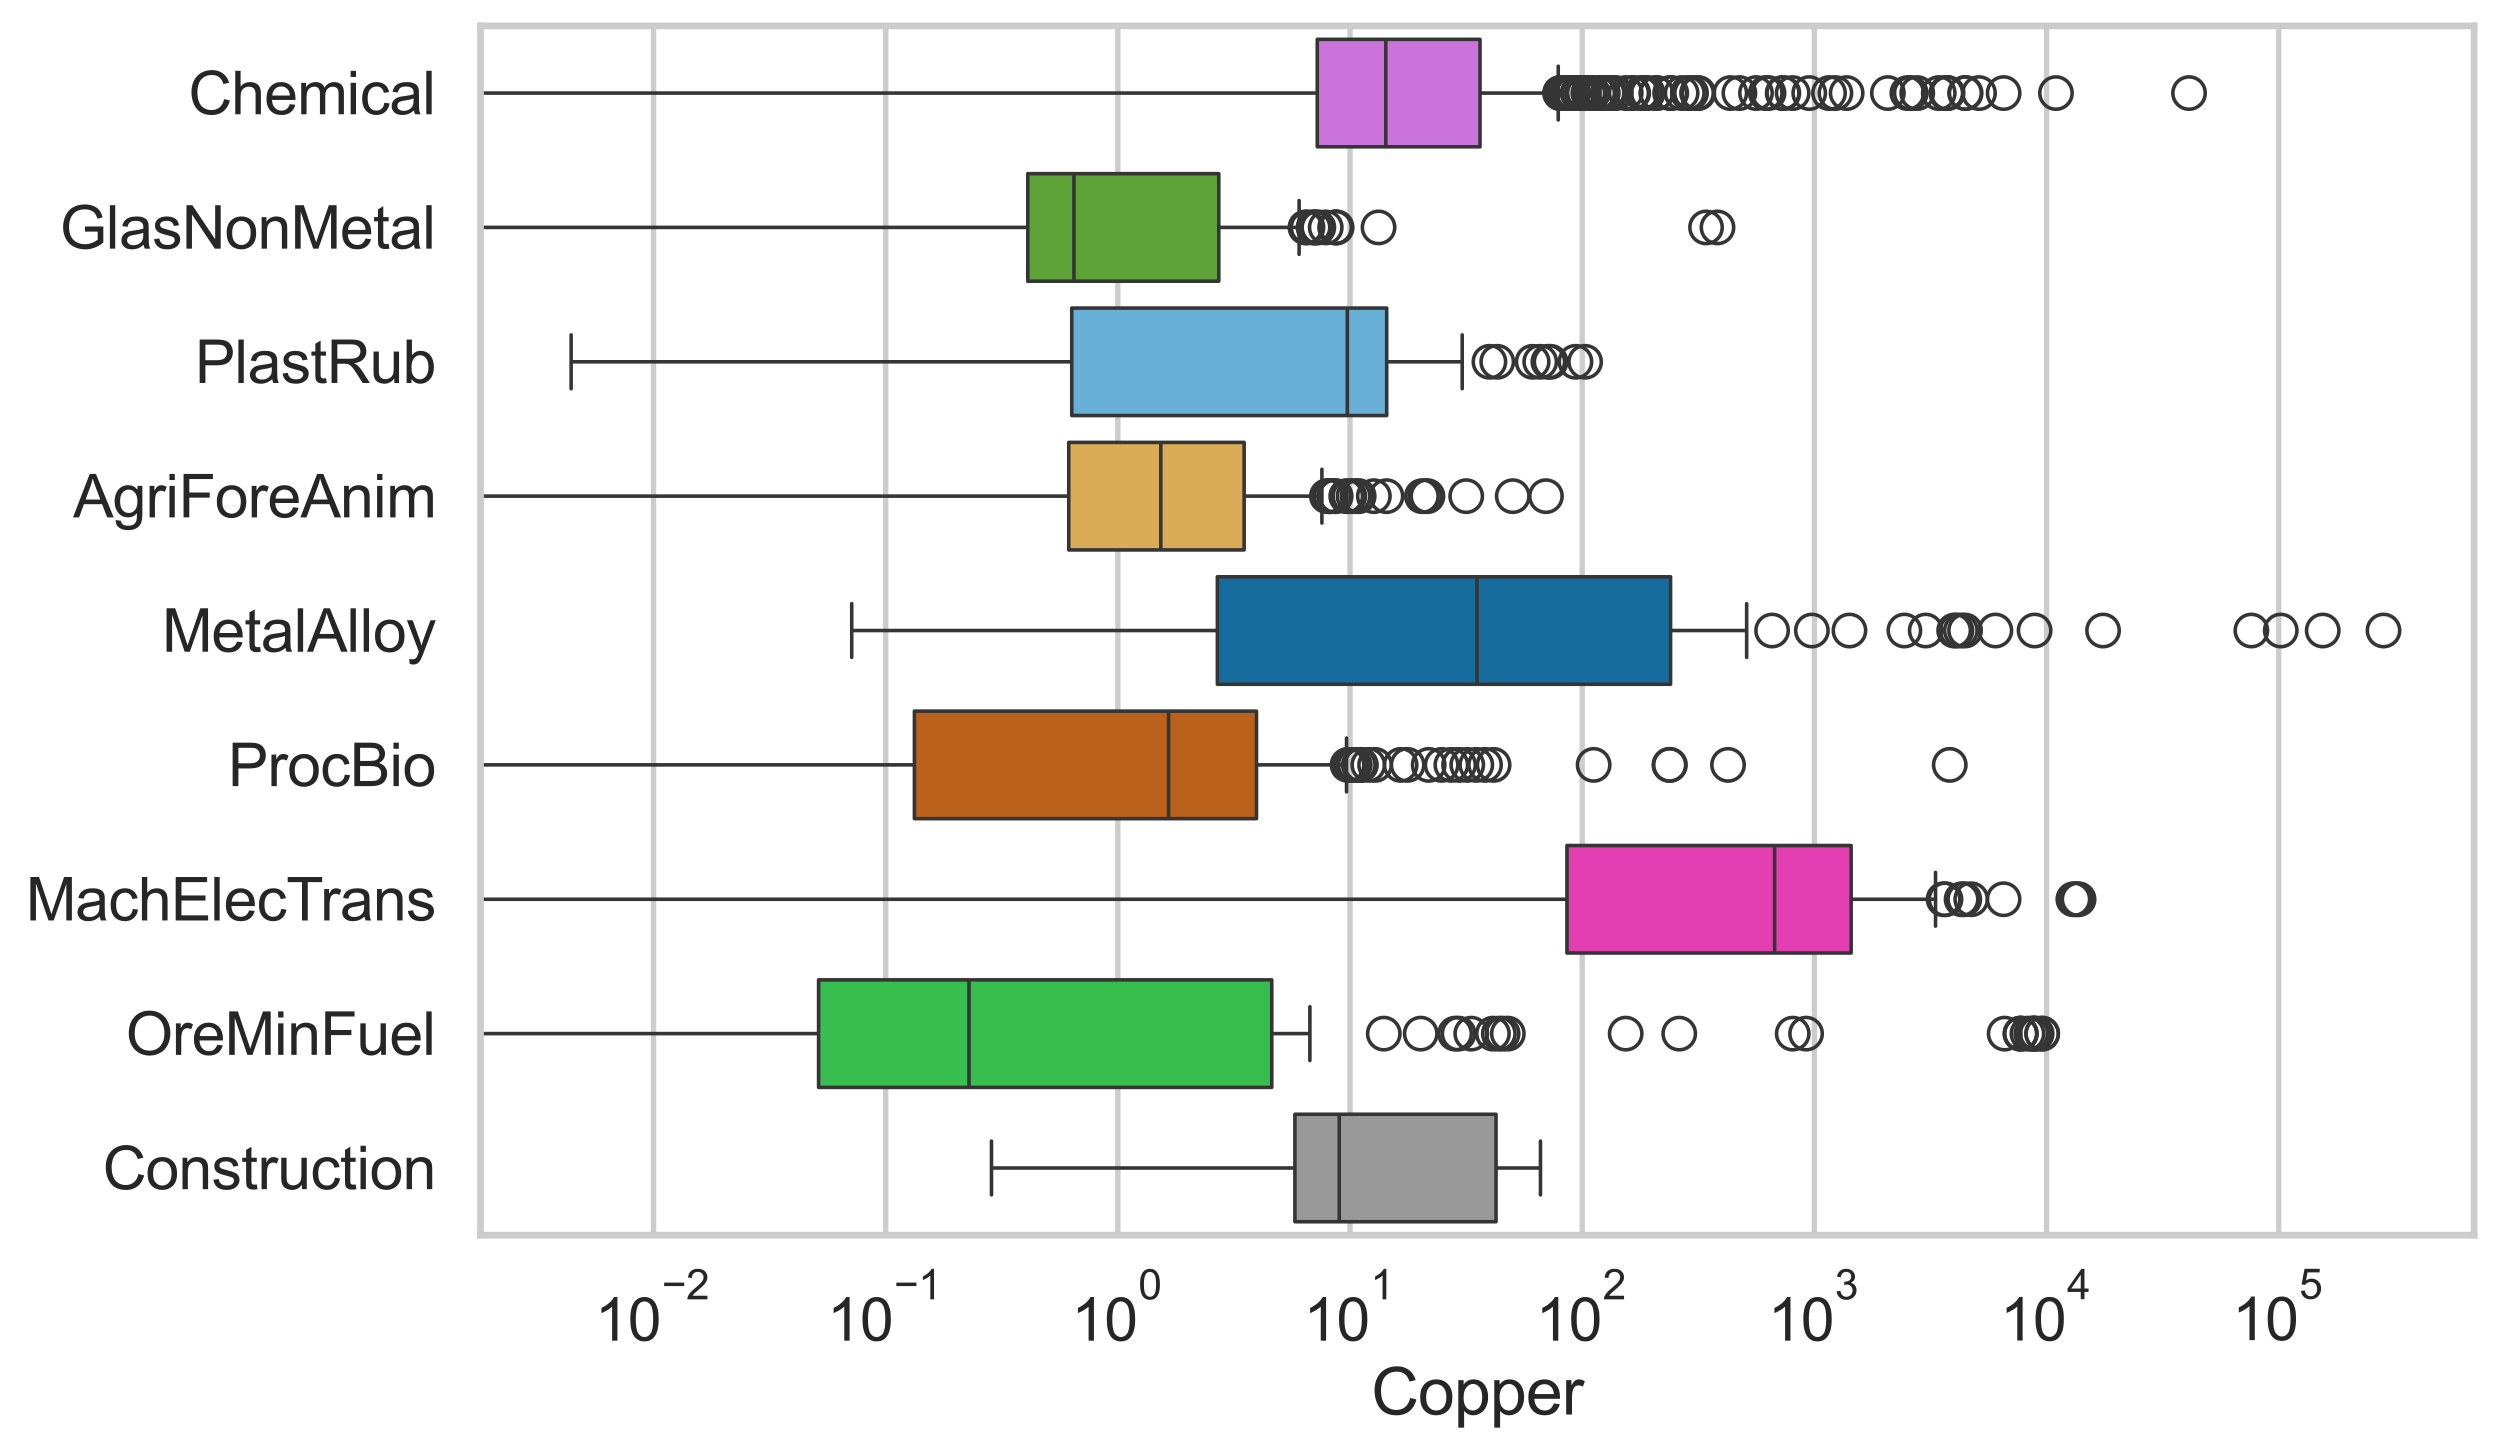 <?xml version="1.0" encoding="utf-8" standalone="no"?>
<!DOCTYPE svg PUBLIC "-//W3C//DTD SVG 1.1//EN"
  "http://www.w3.org/Graphics/SVG/1.1/DTD/svg11.dtd">
<svg xmlns:xlink="http://www.w3.org/1999/xlink" width="695.577pt" height="404.34pt" viewBox="0 0 695.577 404.34" xmlns="http://www.w3.org/2000/svg" version="1.1">
 <defs>
  <style type="text/css">*{stroke-linejoin: round; stroke-linecap: butt}</style>
 </defs>
 <g id="figure_1">
  <g id="patch_1">
   <path d="M 0 404.34 
L 695.577 404.34 
L 695.577 0 
L 0 0 
z
" style="fill: #ffffff"/>
  </g>
  <g id="axes_1">
   <g id="patch_2">
    <path d="M 133.697 343.665 
L 688.377 343.665 
L 688.377 7.2 
L 133.697 7.2 
z
" style="fill: #ffffff"/>
   </g>
   <g id="matplotlib.axis_1">
    <g id="xtick_1">
     <g id="line2d_1">
      <path d="M 181.827 343.665 
L 181.827 7.2 
" clip-path="url(#pe135f7abcd)" style="fill: none; stroke: #cccccc; stroke-width: 1.5; stroke-linecap: round"/>
     </g>
     <g id="text_1">
      <!-- $\mathdefault{10^{-2}}$ -->
      <g style="fill: #262626" transform="translate(165.492 373.18) scale(0.165 -0.165)">
       <defs>
        <path id="ArialMT-31" d="M 2384 0 
L 1822 0 
L 1822 3584 
Q 1619 3391 1289 3197 
Q 959 3003 697 2906 
L 697 3450 
Q 1169 3672 1522 3987 
Q 1875 4303 2022 4600 
L 2384 4600 
L 2384 0 
z
" transform="scale(0.016)"/>
        <path id="ArialMT-30" d="M 266 2259 
Q 266 3072 433 3567 
Q 600 4063 929 4331 
Q 1259 4600 1759 4600 
Q 2128 4600 2406 4451 
Q 2684 4303 2865 4023 
Q 3047 3744 3150 3342 
Q 3253 2941 3253 2259 
Q 3253 1453 3087 958 
Q 2922 463 2592 192 
Q 2263 -78 1759 -78 
Q 1097 -78 719 397 
Q 266 969 266 2259 
z
M 844 2259 
Q 844 1131 1108 757 
Q 1372 384 1759 384 
Q 2147 384 2411 759 
Q 2675 1134 2675 2259 
Q 2675 3391 2411 3762 
Q 2147 4134 1753 4134 
Q 1366 4134 1134 3806 
Q 844 3388 844 2259 
z
" transform="scale(0.016)"/>
        <path id="ArialMT-2212" d="M 3381 1997 
L 356 1997 
L 356 2522 
L 3381 2522 
L 3381 1997 
z
" transform="scale(0.016)"/>
        <path id="ArialMT-32" d="M 3222 541 
L 3222 0 
L 194 0 
Q 188 203 259 391 
Q 375 700 629 1000 
Q 884 1300 1366 1694 
Q 2113 2306 2375 2664 
Q 2638 3022 2638 3341 
Q 2638 3675 2398 3904 
Q 2159 4134 1775 4134 
Q 1369 4134 1125 3890 
Q 881 3647 878 3216 
L 300 3275 
Q 359 3922 746 4261 
Q 1134 4600 1788 4600 
Q 2447 4600 2831 4234 
Q 3216 3869 3216 3328 
Q 3216 3053 3103 2787 
Q 2991 2522 2730 2228 
Q 2469 1934 1863 1422 
Q 1356 997 1212 845 
Q 1069 694 975 541 
L 3222 541 
z
" transform="scale(0.016)"/>
       </defs>
       <use xlink:href="#ArialMT-31" transform="translate(0 0.994)"/>
       <use xlink:href="#ArialMT-30" transform="translate(55.615 0.994)"/>
       <use xlink:href="#ArialMT-2212" transform="translate(112.973 70.688) scale(0.7)"/>
       <use xlink:href="#ArialMT-32" transform="translate(153.852 70.688) scale(0.7)"/>
      </g>
     </g>
    </g>
    <g id="xtick_2">
     <g id="line2d_2">
      <path d="M 246.425 343.665 
L 246.425 7.2 
" clip-path="url(#pe135f7abcd)" style="fill: none; stroke: #cccccc; stroke-width: 1.5; stroke-linecap: round"/>
     </g>
     <g id="text_2">
      <!-- $\mathdefault{10^{-1}}$ -->
      <g style="fill: #262626" transform="translate(230.09 373.18) scale(0.165 -0.165)">
       <use xlink:href="#ArialMT-31" transform="translate(0 0.994)"/>
       <use xlink:href="#ArialMT-30" transform="translate(55.615 0.994)"/>
       <use xlink:href="#ArialMT-2212" transform="translate(112.973 70.688) scale(0.7)"/>
       <use xlink:href="#ArialMT-31" transform="translate(153.852 70.688) scale(0.7)"/>
      </g>
     </g>
    </g>
    <g id="xtick_3">
     <g id="line2d_3">
      <path d="M 311.023 343.665 
L 311.023 7.2 
" clip-path="url(#pe135f7abcd)" style="fill: none; stroke: #cccccc; stroke-width: 1.5; stroke-linecap: round"/>
     </g>
     <g id="text_3">
      <!-- $\mathdefault{10^{0}}$ -->
      <g style="fill: #262626" transform="translate(298.071 373.18) scale(0.165 -0.165)">
       <use xlink:href="#ArialMT-31" transform="translate(0 0.994)"/>
       <use xlink:href="#ArialMT-30" transform="translate(55.615 0.994)"/>
       <use xlink:href="#ArialMT-30" transform="translate(112.973 70.688) scale(0.7)"/>
      </g>
     </g>
    </g>
    <g id="xtick_4">
     <g id="line2d_4">
      <path d="M 375.621 343.665 
L 375.621 7.2 
" clip-path="url(#pe135f7abcd)" style="fill: none; stroke: #cccccc; stroke-width: 1.5; stroke-linecap: round"/>
     </g>
     <g id="text_4">
      <!-- $\mathdefault{10^{1}}$ -->
      <g style="fill: #262626" transform="translate(362.668 373.18) scale(0.165 -0.165)">
       <use xlink:href="#ArialMT-31" transform="translate(0 0.994)"/>
       <use xlink:href="#ArialMT-30" transform="translate(55.615 0.994)"/>
       <use xlink:href="#ArialMT-31" transform="translate(112.973 70.688) scale(0.7)"/>
      </g>
     </g>
    </g>
    <g id="xtick_5">
     <g id="line2d_5">
      <path d="M 440.219 343.665 
L 440.219 7.2 
" clip-path="url(#pe135f7abcd)" style="fill: none; stroke: #cccccc; stroke-width: 1.5; stroke-linecap: round"/>
     </g>
     <g id="text_5">
      <!-- $\mathdefault{10^{2}}$ -->
      <g style="fill: #262626" transform="translate(427.266 373.18) scale(0.165 -0.165)">
       <use xlink:href="#ArialMT-31" transform="translate(0 0.994)"/>
       <use xlink:href="#ArialMT-30" transform="translate(55.615 0.994)"/>
       <use xlink:href="#ArialMT-32" transform="translate(112.973 70.688) scale(0.7)"/>
      </g>
     </g>
    </g>
    <g id="xtick_6">
     <g id="line2d_6">
      <path d="M 504.817 343.665 
L 504.817 7.2 
" clip-path="url(#pe135f7abcd)" style="fill: none; stroke: #cccccc; stroke-width: 1.5; stroke-linecap: round"/>
     </g>
     <g id="text_6">
      <!-- $\mathdefault{10^{3}}$ -->
      <g style="fill: #262626" transform="translate(491.864 373.18) scale(0.165 -0.165)">
       <defs>
        <path id="ArialMT-33" d="M 269 1209 
L 831 1284 
Q 928 806 1161 595 
Q 1394 384 1728 384 
Q 2125 384 2398 659 
Q 2672 934 2672 1341 
Q 2672 1728 2419 1979 
Q 2166 2231 1775 2231 
Q 1616 2231 1378 2169 
L 1441 2663 
Q 1497 2656 1531 2656 
Q 1891 2656 2178 2843 
Q 2466 3031 2466 3422 
Q 2466 3731 2256 3934 
Q 2047 4138 1716 4138 
Q 1388 4138 1169 3931 
Q 950 3725 888 3313 
L 325 3413 
Q 428 3978 793 4289 
Q 1159 4600 1703 4600 
Q 2078 4600 2393 4439 
Q 2709 4278 2876 4000 
Q 3044 3722 3044 3409 
Q 3044 3113 2884 2869 
Q 2725 2625 2413 2481 
Q 2819 2388 3044 2092 
Q 3269 1797 3269 1353 
Q 3269 753 2831 336 
Q 2394 -81 1725 -81 
Q 1122 -81 723 278 
Q 325 638 269 1209 
z
" transform="scale(0.016)"/>
       </defs>
       <use xlink:href="#ArialMT-31" transform="translate(0 0.994)"/>
       <use xlink:href="#ArialMT-30" transform="translate(55.615 0.994)"/>
       <use xlink:href="#ArialMT-33" transform="translate(112.973 70.688) scale(0.7)"/>
      </g>
     </g>
    </g>
    <g id="xtick_7">
     <g id="line2d_7">
      <path d="M 569.415 343.665 
L 569.415 7.2 
" clip-path="url(#pe135f7abcd)" style="fill: none; stroke: #cccccc; stroke-width: 1.5; stroke-linecap: round"/>
     </g>
     <g id="text_7">
      <!-- $\mathdefault{10^{4}}$ -->
      <g style="fill: #262626" transform="translate(556.462 373.015) scale(0.165 -0.165)">
       <defs>
        <path id="ArialMT-34" d="M 2069 0 
L 2069 1097 
L 81 1097 
L 81 1613 
L 2172 4581 
L 2631 4581 
L 2631 1613 
L 3250 1613 
L 3250 1097 
L 2631 1097 
L 2631 0 
L 2069 0 
z
M 2069 1613 
L 2069 3678 
L 634 1613 
L 2069 1613 
z
" transform="scale(0.016)"/>
       </defs>
       <use xlink:href="#ArialMT-31" transform="translate(0 0.202)"/>
       <use xlink:href="#ArialMT-30" transform="translate(55.615 0.202)"/>
       <use xlink:href="#ArialMT-34" transform="translate(112.973 69.895) scale(0.7)"/>
      </g>
     </g>
    </g>
    <g id="xtick_8">
     <g id="line2d_8">
      <path d="M 634.013 343.665 
L 634.013 7.2 
" clip-path="url(#pe135f7abcd)" style="fill: none; stroke: #cccccc; stroke-width: 1.5; stroke-linecap: round"/>
     </g>
     <g id="text_8">
      <!-- $\mathdefault{10^{5}}$ -->
      <g style="fill: #262626" transform="translate(621.06 373.015) scale(0.165 -0.165)">
       <defs>
        <path id="ArialMT-35" d="M 266 1200 
L 856 1250 
Q 922 819 1161 601 
Q 1400 384 1738 384 
Q 2144 384 2425 690 
Q 2706 997 2706 1503 
Q 2706 1984 2436 2262 
Q 2166 2541 1728 2541 
Q 1456 2541 1237 2417 
Q 1019 2294 894 2097 
L 366 2166 
L 809 4519 
L 3088 4519 
L 3088 3981 
L 1259 3981 
L 1013 2750 
Q 1425 3038 1878 3038 
Q 2478 3038 2890 2622 
Q 3303 2206 3303 1553 
Q 3303 931 2941 478 
Q 2500 -78 1738 -78 
Q 1113 -78 717 272 
Q 322 622 266 1200 
z
" transform="scale(0.016)"/>
       </defs>
       <use xlink:href="#ArialMT-31" transform="translate(0 0.88)"/>
       <use xlink:href="#ArialMT-30" transform="translate(55.615 0.88)"/>
       <use xlink:href="#ArialMT-35" transform="translate(112.973 70.573) scale(0.7)"/>
      </g>
     </g>
    </g>
    <g id="xtick_9"/>
    <g id="xtick_10"/>
    <g id="xtick_11"/>
    <g id="xtick_12"/>
    <g id="xtick_13"/>
    <g id="xtick_14"/>
    <g id="xtick_15"/>
    <g id="xtick_16"/>
    <g id="xtick_17"/>
    <g id="xtick_18"/>
    <g id="xtick_19"/>
    <g id="xtick_20"/>
    <g id="xtick_21"/>
    <g id="xtick_22"/>
    <g id="xtick_23"/>
    <g id="xtick_24"/>
    <g id="xtick_25"/>
    <g id="xtick_26"/>
    <g id="xtick_27"/>
    <g id="xtick_28"/>
    <g id="xtick_29"/>
    <g id="xtick_30"/>
    <g id="xtick_31"/>
    <g id="xtick_32"/>
    <g id="xtick_33"/>
    <g id="xtick_34"/>
    <g id="xtick_35"/>
    <g id="xtick_36"/>
    <g id="xtick_37"/>
    <g id="xtick_38"/>
    <g id="xtick_39"/>
    <g id="xtick_40"/>
    <g id="xtick_41"/>
    <g id="xtick_42"/>
    <g id="xtick_43"/>
    <g id="xtick_44"/>
    <g id="xtick_45"/>
    <g id="xtick_46"/>
    <g id="xtick_47"/>
    <g id="xtick_48"/>
    <g id="xtick_49"/>
    <g id="xtick_50"/>
    <g id="xtick_51"/>
    <g id="xtick_52"/>
    <g id="xtick_53"/>
    <g id="xtick_54"/>
    <g id="xtick_55"/>
    <g id="xtick_56"/>
    <g id="xtick_57"/>
    <g id="xtick_58"/>
    <g id="xtick_59"/>
    <g id="xtick_60"/>
    <g id="xtick_61"/>
    <g id="xtick_62"/>
    <g id="xtick_63"/>
    <g id="xtick_64"/>
    <g id="xtick_65"/>
    <g id="xtick_66"/>
    <g id="xtick_67"/>
    <g id="xtick_68"/>
    <g id="xtick_69"/>
    <g id="xtick_70"/>
    <g id="xtick_71"/>
    <g id="xtick_72"/>
    <g id="xtick_73"/>
    <g id="xtick_74"/>
    <g id="xtick_75"/>
    <g id="xtick_76"/>
    <g id="xtick_77"/>
    <g id="text_9">
     <!-- Copper -->
     <g style="fill: #262626" transform="translate(381.521 393.563) scale(0.18 -0.18)">
      <defs>
       <path id="ArialMT-43" d="M 3763 1606 
L 4369 1453 
Q 4178 706 3683 314 
Q 3188 -78 2472 -78 
Q 1731 -78 1267 223 
Q 803 525 561 1097 
Q 319 1669 319 2325 
Q 319 3041 592 3573 
Q 866 4106 1370 4382 
Q 1875 4659 2481 4659 
Q 3169 4659 3637 4309 
Q 4106 3959 4291 3325 
L 3694 3184 
Q 3534 3684 3231 3912 
Q 2928 4141 2469 4141 
Q 1941 4141 1586 3887 
Q 1231 3634 1087 3207 
Q 944 2781 944 2328 
Q 944 1744 1114 1308 
Q 1284 872 1643 656 
Q 2003 441 2422 441 
Q 2931 441 3284 734 
Q 3638 1028 3763 1606 
z
" transform="scale(0.016)"/>
       <path id="ArialMT-6f" d="M 213 1659 
Q 213 2581 725 3025 
Q 1153 3394 1769 3394 
Q 2453 3394 2887 2945 
Q 3322 2497 3322 1706 
Q 3322 1066 3130 698 
Q 2938 331 2570 128 
Q 2203 -75 1769 -75 
Q 1072 -75 642 372 
Q 213 819 213 1659 
z
M 791 1659 
Q 791 1022 1069 705 
Q 1347 388 1769 388 
Q 2188 388 2466 706 
Q 2744 1025 2744 1678 
Q 2744 2294 2464 2611 
Q 2184 2928 1769 2928 
Q 1347 2928 1069 2612 
Q 791 2297 791 1659 
z
" transform="scale(0.016)"/>
       <path id="ArialMT-70" d="M 422 -1272 
L 422 3319 
L 934 3319 
L 934 2888 
Q 1116 3141 1344 3267 
Q 1572 3394 1897 3394 
Q 2322 3394 2647 3175 
Q 2972 2956 3137 2557 
Q 3303 2159 3303 1684 
Q 3303 1175 3120 767 
Q 2938 359 2589 142 
Q 2241 -75 1856 -75 
Q 1575 -75 1351 44 
Q 1128 163 984 344 
L 984 -1272 
L 422 -1272 
z
M 931 1641 
Q 931 1000 1190 694 
Q 1450 388 1819 388 
Q 2194 388 2461 705 
Q 2728 1022 2728 1688 
Q 2728 2322 2467 2637 
Q 2206 2953 1844 2953 
Q 1484 2953 1207 2617 
Q 931 2281 931 1641 
z
" transform="scale(0.016)"/>
       <path id="ArialMT-65" d="M 2694 1069 
L 3275 997 
Q 3138 488 2766 206 
Q 2394 -75 1816 -75 
Q 1088 -75 661 373 
Q 234 822 234 1631 
Q 234 2469 665 2931 
Q 1097 3394 1784 3394 
Q 2450 3394 2872 2941 
Q 3294 2488 3294 1666 
Q 3294 1616 3291 1516 
L 816 1516 
Q 847 969 1125 678 
Q 1403 388 1819 388 
Q 2128 388 2347 550 
Q 2566 713 2694 1069 
z
M 847 1978 
L 2700 1978 
Q 2663 2397 2488 2606 
Q 2219 2931 1791 2931 
Q 1403 2931 1139 2672 
Q 875 2413 847 1978 
z
" transform="scale(0.016)"/>
       <path id="ArialMT-72" d="M 416 0 
L 416 3319 
L 922 3319 
L 922 2816 
Q 1116 3169 1280 3281 
Q 1444 3394 1641 3394 
Q 1925 3394 2219 3213 
L 2025 2691 
Q 1819 2813 1613 2813 
Q 1428 2813 1281 2702 
Q 1134 2591 1072 2394 
Q 978 2094 978 1738 
L 978 0 
L 416 0 
z
" transform="scale(0.016)"/>
      </defs>
      <use xlink:href="#ArialMT-43"/>
      <use xlink:href="#ArialMT-6f" transform="translate(72.217 0)"/>
      <use xlink:href="#ArialMT-70" transform="translate(127.832 0)"/>
      <use xlink:href="#ArialMT-70" transform="translate(183.447 0)"/>
      <use xlink:href="#ArialMT-65" transform="translate(239.062 0)"/>
      <use xlink:href="#ArialMT-72" transform="translate(294.678 0)"/>
     </g>
    </g>
   </g>
   <g id="matplotlib.axis_2">
    <g id="ytick_1">
     <g id="text_10">
      <!-- Chemical -->
      <g style="fill: #262626" transform="translate(52.428 31.798) scale(0.165 -0.165)">
       <defs>
        <path id="ArialMT-68" d="M 422 0 
L 422 4581 
L 984 4581 
L 984 2938 
Q 1378 3394 1978 3394 
Q 2347 3394 2619 3248 
Q 2891 3103 3008 2847 
Q 3125 2591 3125 2103 
L 3125 0 
L 2563 0 
L 2563 2103 
Q 2563 2525 2380 2717 
Q 2197 2909 1863 2909 
Q 1613 2909 1392 2779 
Q 1172 2650 1078 2428 
Q 984 2206 984 1816 
L 984 0 
L 422 0 
z
" transform="scale(0.016)"/>
        <path id="ArialMT-6d" d="M 422 0 
L 422 3319 
L 925 3319 
L 925 2853 
Q 1081 3097 1340 3245 
Q 1600 3394 1931 3394 
Q 2300 3394 2536 3241 
Q 2772 3088 2869 2813 
Q 3263 3394 3894 3394 
Q 4388 3394 4653 3120 
Q 4919 2847 4919 2278 
L 4919 0 
L 4359 0 
L 4359 2091 
Q 4359 2428 4304 2576 
Q 4250 2725 4106 2815 
Q 3963 2906 3769 2906 
Q 3419 2906 3187 2673 
Q 2956 2441 2956 1928 
L 2956 0 
L 2394 0 
L 2394 2156 
Q 2394 2531 2256 2718 
Q 2119 2906 1806 2906 
Q 1569 2906 1367 2781 
Q 1166 2656 1075 2415 
Q 984 2175 984 1722 
L 984 0 
L 422 0 
z
" transform="scale(0.016)"/>
        <path id="ArialMT-69" d="M 425 3934 
L 425 4581 
L 988 4581 
L 988 3934 
L 425 3934 
z
M 425 0 
L 425 3319 
L 988 3319 
L 988 0 
L 425 0 
z
" transform="scale(0.016)"/>
        <path id="ArialMT-63" d="M 2588 1216 
L 3141 1144 
Q 3050 572 2676 248 
Q 2303 -75 1759 -75 
Q 1078 -75 664 370 
Q 250 816 250 1647 
Q 250 2184 428 2587 
Q 606 2991 970 3192 
Q 1334 3394 1763 3394 
Q 2303 3394 2647 3120 
Q 2991 2847 3088 2344 
L 2541 2259 
Q 2463 2594 2264 2762 
Q 2066 2931 1784 2931 
Q 1359 2931 1093 2626 
Q 828 2322 828 1663 
Q 828 994 1084 691 
Q 1341 388 1753 388 
Q 2084 388 2306 591 
Q 2528 794 2588 1216 
z
" transform="scale(0.016)"/>
        <path id="ArialMT-61" d="M 2588 409 
Q 2275 144 1986 34 
Q 1697 -75 1366 -75 
Q 819 -75 525 192 
Q 231 459 231 875 
Q 231 1119 342 1320 
Q 453 1522 633 1644 
Q 813 1766 1038 1828 
Q 1203 1872 1538 1913 
Q 2219 1994 2541 2106 
Q 2544 2222 2544 2253 
Q 2544 2597 2384 2738 
Q 2169 2928 1744 2928 
Q 1347 2928 1158 2789 
Q 969 2650 878 2297 
L 328 2372 
Q 403 2725 575 2942 
Q 747 3159 1072 3276 
Q 1397 3394 1825 3394 
Q 2250 3394 2515 3294 
Q 2781 3194 2906 3042 
Q 3031 2891 3081 2659 
Q 3109 2516 3109 2141 
L 3109 1391 
Q 3109 606 3145 398 
Q 3181 191 3288 0 
L 2700 0 
Q 2613 175 2588 409 
z
M 2541 1666 
Q 2234 1541 1622 1453 
Q 1275 1403 1131 1340 
Q 988 1278 909 1158 
Q 831 1038 831 891 
Q 831 666 1001 516 
Q 1172 366 1500 366 
Q 1825 366 2078 508 
Q 2331 650 2450 897 
Q 2541 1088 2541 1459 
L 2541 1666 
z
" transform="scale(0.016)"/>
        <path id="ArialMT-6c" d="M 409 0 
L 409 4581 
L 972 4581 
L 972 0 
L 409 0 
z
" transform="scale(0.016)"/>
       </defs>
       <use xlink:href="#ArialMT-43"/>
       <use xlink:href="#ArialMT-68" transform="translate(72.217 0)"/>
       <use xlink:href="#ArialMT-65" transform="translate(127.832 0)"/>
       <use xlink:href="#ArialMT-6d" transform="translate(183.447 0)"/>
       <use xlink:href="#ArialMT-69" transform="translate(266.748 0)"/>
       <use xlink:href="#ArialMT-63" transform="translate(288.965 0)"/>
       <use xlink:href="#ArialMT-61" transform="translate(338.965 0)"/>
       <use xlink:href="#ArialMT-6c" transform="translate(394.58 0)"/>
      </g>
     </g>
    </g>
    <g id="ytick_2">
     <g id="text_11">
      <!-- GlasNonMetal -->
      <g style="fill: #262626" transform="translate(16.659 69.183) scale(0.165 -0.165)">
       <defs>
        <path id="ArialMT-47" d="M 2638 1797 
L 2638 2334 
L 4578 2338 
L 4578 638 
Q 4131 281 3656 101 
Q 3181 -78 2681 -78 
Q 2006 -78 1454 211 
Q 903 500 622 1047 
Q 341 1594 341 2269 
Q 341 2938 620 3517 
Q 900 4097 1425 4378 
Q 1950 4659 2634 4659 
Q 3131 4659 3532 4498 
Q 3934 4338 4162 4050 
Q 4391 3763 4509 3300 
L 3963 3150 
Q 3859 3500 3706 3700 
Q 3553 3900 3268 4020 
Q 2984 4141 2638 4141 
Q 2222 4141 1919 4014 
Q 1616 3888 1430 3681 
Q 1244 3475 1141 3228 
Q 966 2803 966 2306 
Q 966 1694 1177 1281 
Q 1388 869 1791 669 
Q 2194 469 2647 469 
Q 3041 469 3416 620 
Q 3791 772 3984 944 
L 3984 1797 
L 2638 1797 
z
" transform="scale(0.016)"/>
        <path id="ArialMT-73" d="M 197 991 
L 753 1078 
Q 800 744 1014 566 
Q 1228 388 1613 388 
Q 2000 388 2187 545 
Q 2375 703 2375 916 
Q 2375 1106 2209 1216 
Q 2094 1291 1634 1406 
Q 1016 1563 777 1677 
Q 538 1791 414 1992 
Q 291 2194 291 2438 
Q 291 2659 392 2848 
Q 494 3038 669 3163 
Q 800 3259 1026 3326 
Q 1253 3394 1513 3394 
Q 1903 3394 2198 3281 
Q 2494 3169 2634 2976 
Q 2775 2784 2828 2463 
L 2278 2388 
Q 2241 2644 2061 2787 
Q 1881 2931 1553 2931 
Q 1166 2931 1000 2803 
Q 834 2675 834 2503 
Q 834 2394 903 2306 
Q 972 2216 1119 2156 
Q 1203 2125 1616 2013 
Q 2213 1853 2448 1751 
Q 2684 1650 2818 1456 
Q 2953 1263 2953 975 
Q 2953 694 2789 445 
Q 2625 197 2315 61 
Q 2006 -75 1616 -75 
Q 969 -75 630 194 
Q 291 463 197 991 
z
" transform="scale(0.016)"/>
        <path id="ArialMT-4e" d="M 488 0 
L 488 4581 
L 1109 4581 
L 3516 984 
L 3516 4581 
L 4097 4581 
L 4097 0 
L 3475 0 
L 1069 3600 
L 1069 0 
L 488 0 
z
" transform="scale(0.016)"/>
        <path id="ArialMT-6e" d="M 422 0 
L 422 3319 
L 928 3319 
L 928 2847 
Q 1294 3394 1984 3394 
Q 2284 3394 2536 3286 
Q 2788 3178 2913 3003 
Q 3038 2828 3088 2588 
Q 3119 2431 3119 2041 
L 3119 0 
L 2556 0 
L 2556 2019 
Q 2556 2363 2490 2533 
Q 2425 2703 2258 2804 
Q 2091 2906 1866 2906 
Q 1506 2906 1245 2678 
Q 984 2450 984 1813 
L 984 0 
L 422 0 
z
" transform="scale(0.016)"/>
        <path id="ArialMT-4d" d="M 475 0 
L 475 4581 
L 1388 4581 
L 2472 1338 
Q 2622 884 2691 659 
Q 2769 909 2934 1394 
L 4031 4581 
L 4847 4581 
L 4847 0 
L 4263 0 
L 4263 3834 
L 2931 0 
L 2384 0 
L 1059 3900 
L 1059 0 
L 475 0 
z
" transform="scale(0.016)"/>
        <path id="ArialMT-74" d="M 1650 503 
L 1731 6 
Q 1494 -44 1306 -44 
Q 1000 -44 831 53 
Q 663 150 594 308 
Q 525 466 525 972 
L 525 2881 
L 113 2881 
L 113 3319 
L 525 3319 
L 525 4141 
L 1084 4478 
L 1084 3319 
L 1650 3319 
L 1650 2881 
L 1084 2881 
L 1084 941 
Q 1084 700 1114 631 
Q 1144 563 1211 522 
Q 1278 481 1403 481 
Q 1497 481 1650 503 
z
" transform="scale(0.016)"/>
       </defs>
       <use xlink:href="#ArialMT-47"/>
       <use xlink:href="#ArialMT-6c" transform="translate(77.783 0)"/>
       <use xlink:href="#ArialMT-61" transform="translate(100 0)"/>
       <use xlink:href="#ArialMT-73" transform="translate(155.615 0)"/>
       <use xlink:href="#ArialMT-4e" transform="translate(205.615 0)"/>
       <use xlink:href="#ArialMT-6f" transform="translate(277.832 0)"/>
       <use xlink:href="#ArialMT-6e" transform="translate(333.447 0)"/>
       <use xlink:href="#ArialMT-4d" transform="translate(389.062 0)"/>
       <use xlink:href="#ArialMT-65" transform="translate(472.363 0)"/>
       <use xlink:href="#ArialMT-74" transform="translate(527.979 0)"/>
       <use xlink:href="#ArialMT-61" transform="translate(555.762 0)"/>
       <use xlink:href="#ArialMT-6c" transform="translate(611.377 0)"/>
      </g>
     </g>
    </g>
    <g id="ytick_3">
     <g id="text_12">
      <!-- PlastRub -->
      <g style="fill: #262626" transform="translate(54.248 106.568) scale(0.165 -0.165)">
       <defs>
        <path id="ArialMT-50" d="M 494 0 
L 494 4581 
L 2222 4581 
Q 2678 4581 2919 4538 
Q 3256 4481 3484 4323 
Q 3713 4166 3852 3881 
Q 3991 3597 3991 3256 
Q 3991 2672 3619 2267 
Q 3247 1863 2275 1863 
L 1100 1863 
L 1100 0 
L 494 0 
z
M 1100 2403 
L 2284 2403 
Q 2872 2403 3119 2622 
Q 3366 2841 3366 3238 
Q 3366 3525 3220 3729 
Q 3075 3934 2838 4000 
Q 2684 4041 2272 4041 
L 1100 4041 
L 1100 2403 
z
" transform="scale(0.016)"/>
        <path id="ArialMT-52" d="M 503 0 
L 503 4581 
L 2534 4581 
Q 3147 4581 3465 4457 
Q 3784 4334 3975 4021 
Q 4166 3709 4166 3331 
Q 4166 2844 3850 2509 
Q 3534 2175 2875 2084 
Q 3116 1969 3241 1856 
Q 3506 1613 3744 1247 
L 4541 0 
L 3778 0 
L 3172 953 
Q 2906 1366 2734 1584 
Q 2563 1803 2427 1890 
Q 2291 1978 2150 2013 
Q 2047 2034 1813 2034 
L 1109 2034 
L 1109 0 
L 503 0 
z
M 1109 2559 
L 2413 2559 
Q 2828 2559 3062 2645 
Q 3297 2731 3419 2920 
Q 3541 3109 3541 3331 
Q 3541 3656 3305 3865 
Q 3069 4075 2559 4075 
L 1109 4075 
L 1109 2559 
z
" transform="scale(0.016)"/>
        <path id="ArialMT-75" d="M 2597 0 
L 2597 488 
Q 2209 -75 1544 -75 
Q 1250 -75 995 37 
Q 741 150 617 320 
Q 494 491 444 738 
Q 409 903 409 1263 
L 409 3319 
L 972 3319 
L 972 1478 
Q 972 1038 1006 884 
Q 1059 663 1231 536 
Q 1403 409 1656 409 
Q 1909 409 2131 539 
Q 2353 669 2445 892 
Q 2538 1116 2538 1541 
L 2538 3319 
L 3100 3319 
L 3100 0 
L 2597 0 
z
" transform="scale(0.016)"/>
        <path id="ArialMT-62" d="M 941 0 
L 419 0 
L 419 4581 
L 981 4581 
L 981 2947 
Q 1338 3394 1891 3394 
Q 2197 3394 2470 3270 
Q 2744 3147 2920 2923 
Q 3097 2700 3197 2384 
Q 3297 2069 3297 1709 
Q 3297 856 2875 390 
Q 2453 -75 1863 -75 
Q 1275 -75 941 416 
L 941 0 
z
M 934 1684 
Q 934 1088 1097 822 
Q 1363 388 1816 388 
Q 2184 388 2453 708 
Q 2722 1028 2722 1663 
Q 2722 2313 2464 2622 
Q 2206 2931 1841 2931 
Q 1472 2931 1203 2611 
Q 934 2291 934 1684 
z
" transform="scale(0.016)"/>
       </defs>
       <use xlink:href="#ArialMT-50"/>
       <use xlink:href="#ArialMT-6c" transform="translate(66.699 0)"/>
       <use xlink:href="#ArialMT-61" transform="translate(88.916 0)"/>
       <use xlink:href="#ArialMT-73" transform="translate(144.531 0)"/>
       <use xlink:href="#ArialMT-74" transform="translate(194.531 0)"/>
       <use xlink:href="#ArialMT-52" transform="translate(222.314 0)"/>
       <use xlink:href="#ArialMT-75" transform="translate(294.531 0)"/>
       <use xlink:href="#ArialMT-62" transform="translate(350.146 0)"/>
      </g>
     </g>
    </g>
    <g id="ytick_4">
     <g id="text_13">
      <!-- AgriForeAnim -->
      <g style="fill: #262626" transform="translate(20.341 143.953) scale(0.165 -0.165)">
       <defs>
        <path id="ArialMT-41" d="M -9 0 
L 1750 4581 
L 2403 4581 
L 4278 0 
L 3588 0 
L 3053 1388 
L 1138 1388 
L 634 0 
L -9 0 
z
M 1313 1881 
L 2866 1881 
L 2388 3150 
Q 2169 3728 2063 4100 
Q 1975 3659 1816 3225 
L 1313 1881 
z
" transform="scale(0.016)"/>
        <path id="ArialMT-67" d="M 319 -275 
L 866 -356 
Q 900 -609 1056 -725 
Q 1266 -881 1628 -881 
Q 2019 -881 2231 -725 
Q 2444 -569 2519 -288 
Q 2563 -116 2559 434 
Q 2191 0 1641 0 
Q 956 0 581 494 
Q 206 988 206 1678 
Q 206 2153 378 2554 
Q 550 2956 876 3175 
Q 1203 3394 1644 3394 
Q 2231 3394 2613 2919 
L 2613 3319 
L 3131 3319 
L 3131 450 
Q 3131 -325 2973 -648 
Q 2816 -972 2473 -1159 
Q 2131 -1347 1631 -1347 
Q 1038 -1347 672 -1080 
Q 306 -813 319 -275 
z
M 784 1719 
Q 784 1066 1043 766 
Q 1303 466 1694 466 
Q 2081 466 2343 764 
Q 2606 1063 2606 1700 
Q 2606 2309 2336 2618 
Q 2066 2928 1684 2928 
Q 1309 2928 1046 2623 
Q 784 2319 784 1719 
z
" transform="scale(0.016)"/>
        <path id="ArialMT-46" d="M 525 0 
L 525 4581 
L 3616 4581 
L 3616 4041 
L 1131 4041 
L 1131 2622 
L 3281 2622 
L 3281 2081 
L 1131 2081 
L 1131 0 
L 525 0 
z
" transform="scale(0.016)"/>
       </defs>
       <use xlink:href="#ArialMT-41"/>
       <use xlink:href="#ArialMT-67" transform="translate(66.699 0)"/>
       <use xlink:href="#ArialMT-72" transform="translate(122.314 0)"/>
       <use xlink:href="#ArialMT-69" transform="translate(155.615 0)"/>
       <use xlink:href="#ArialMT-46" transform="translate(177.832 0)"/>
       <use xlink:href="#ArialMT-6f" transform="translate(238.916 0)"/>
       <use xlink:href="#ArialMT-72" transform="translate(294.531 0)"/>
       <use xlink:href="#ArialMT-65" transform="translate(327.832 0)"/>
       <use xlink:href="#ArialMT-41" transform="translate(383.447 0)"/>
       <use xlink:href="#ArialMT-6e" transform="translate(450.146 0)"/>
       <use xlink:href="#ArialMT-69" transform="translate(505.762 0)"/>
       <use xlink:href="#ArialMT-6d" transform="translate(527.979 0)"/>
      </g>
     </g>
    </g>
    <g id="ytick_5">
     <g id="text_14">
      <!-- MetalAlloy -->
      <g style="fill: #262626" transform="translate(45.088 181.337) scale(0.165 -0.165)">
       <defs>
        <path id="ArialMT-79" d="M 397 -1278 
L 334 -750 
Q 519 -800 656 -800 
Q 844 -800 956 -737 
Q 1069 -675 1141 -563 
Q 1194 -478 1313 -144 
Q 1328 -97 1363 -6 
L 103 3319 
L 709 3319 
L 1400 1397 
Q 1534 1031 1641 628 
Q 1738 1016 1872 1384 
L 2581 3319 
L 3144 3319 
L 1881 -56 
Q 1678 -603 1566 -809 
Q 1416 -1088 1222 -1217 
Q 1028 -1347 759 -1347 
Q 597 -1347 397 -1278 
z
" transform="scale(0.016)"/>
       </defs>
       <use xlink:href="#ArialMT-4d"/>
       <use xlink:href="#ArialMT-65" transform="translate(83.301 0)"/>
       <use xlink:href="#ArialMT-74" transform="translate(138.916 0)"/>
       <use xlink:href="#ArialMT-61" transform="translate(166.699 0)"/>
       <use xlink:href="#ArialMT-6c" transform="translate(222.314 0)"/>
       <use xlink:href="#ArialMT-41" transform="translate(244.531 0)"/>
       <use xlink:href="#ArialMT-6c" transform="translate(311.23 0)"/>
       <use xlink:href="#ArialMT-6c" transform="translate(333.447 0)"/>
       <use xlink:href="#ArialMT-6f" transform="translate(355.664 0)"/>
       <use xlink:href="#ArialMT-79" transform="translate(411.279 0)"/>
      </g>
     </g>
    </g>
    <g id="ytick_6">
     <g id="text_15">
      <!-- ProcBio -->
      <g style="fill: #262626" transform="translate(63.424 218.722) scale(0.165 -0.165)">
       <defs>
        <path id="ArialMT-42" d="M 469 0 
L 469 4581 
L 2188 4581 
Q 2713 4581 3030 4442 
Q 3347 4303 3526 4014 
Q 3706 3725 3706 3409 
Q 3706 3116 3547 2856 
Q 3388 2597 3066 2438 
Q 3481 2316 3704 2022 
Q 3928 1728 3928 1328 
Q 3928 1006 3792 729 
Q 3656 453 3456 303 
Q 3256 153 2954 76 
Q 2653 0 2216 0 
L 469 0 
z
M 1075 2656 
L 2066 2656 
Q 2469 2656 2644 2709 
Q 2875 2778 2992 2937 
Q 3109 3097 3109 3338 
Q 3109 3566 3000 3739 
Q 2891 3913 2687 3977 
Q 2484 4041 1991 4041 
L 1075 4041 
L 1075 2656 
z
M 1075 541 
L 2216 541 
Q 2509 541 2628 563 
Q 2838 600 2978 687 
Q 3119 775 3209 942 
Q 3300 1109 3300 1328 
Q 3300 1584 3169 1773 
Q 3038 1963 2805 2039 
Q 2572 2116 2134 2116 
L 1075 2116 
L 1075 541 
z
" transform="scale(0.016)"/>
       </defs>
       <use xlink:href="#ArialMT-50"/>
       <use xlink:href="#ArialMT-72" transform="translate(66.699 0)"/>
       <use xlink:href="#ArialMT-6f" transform="translate(100 0)"/>
       <use xlink:href="#ArialMT-63" transform="translate(155.615 0)"/>
       <use xlink:href="#ArialMT-42" transform="translate(205.615 0)"/>
       <use xlink:href="#ArialMT-69" transform="translate(272.314 0)"/>
       <use xlink:href="#ArialMT-6f" transform="translate(294.531 0)"/>
      </g>
     </g>
    </g>
    <g id="ytick_7">
     <g id="text_16">
      <!-- MachElecTrans -->
      <g style="fill: #262626" transform="translate(7.2 256.107) scale(0.165 -0.165)">
       <defs>
        <path id="ArialMT-45" d="M 506 0 
L 506 4581 
L 3819 4581 
L 3819 4041 
L 1113 4041 
L 1113 2638 
L 3647 2638 
L 3647 2100 
L 1113 2100 
L 1113 541 
L 3925 541 
L 3925 0 
L 506 0 
z
" transform="scale(0.016)"/>
        <path id="ArialMT-54" d="M 1659 0 
L 1659 4041 
L 150 4041 
L 150 4581 
L 3781 4581 
L 3781 4041 
L 2266 4041 
L 2266 0 
L 1659 0 
z
" transform="scale(0.016)"/>
       </defs>
       <use xlink:href="#ArialMT-4d"/>
       <use xlink:href="#ArialMT-61" transform="translate(83.301 0)"/>
       <use xlink:href="#ArialMT-63" transform="translate(138.916 0)"/>
       <use xlink:href="#ArialMT-68" transform="translate(188.916 0)"/>
       <use xlink:href="#ArialMT-45" transform="translate(244.531 0)"/>
       <use xlink:href="#ArialMT-6c" transform="translate(311.23 0)"/>
       <use xlink:href="#ArialMT-65" transform="translate(333.447 0)"/>
       <use xlink:href="#ArialMT-63" transform="translate(389.062 0)"/>
       <use xlink:href="#ArialMT-54" transform="translate(439.062 0)"/>
       <use xlink:href="#ArialMT-72" transform="translate(496.396 0)"/>
       <use xlink:href="#ArialMT-61" transform="translate(529.697 0)"/>
       <use xlink:href="#ArialMT-6e" transform="translate(585.312 0)"/>
       <use xlink:href="#ArialMT-73" transform="translate(640.928 0)"/>
      </g>
     </g>
    </g>
    <g id="ytick_8">
     <g id="text_17">
      <!-- OreMinFuel -->
      <g style="fill: #262626" transform="translate(35.013 293.492) scale(0.165 -0.165)">
       <defs>
        <path id="ArialMT-4f" d="M 309 2231 
Q 309 3372 921 4017 
Q 1534 4663 2503 4663 
Q 3138 4663 3647 4359 
Q 4156 4056 4423 3514 
Q 4691 2972 4691 2284 
Q 4691 1588 4409 1038 
Q 4128 488 3612 205 
Q 3097 -78 2500 -78 
Q 1853 -78 1343 234 
Q 834 547 571 1087 
Q 309 1628 309 2231 
z
M 934 2222 
Q 934 1394 1379 917 
Q 1825 441 2497 441 
Q 3181 441 3623 922 
Q 4066 1403 4066 2288 
Q 4066 2847 3877 3264 
Q 3688 3681 3323 3911 
Q 2959 4141 2506 4141 
Q 1863 4141 1398 3698 
Q 934 3256 934 2222 
z
" transform="scale(0.016)"/>
       </defs>
       <use xlink:href="#ArialMT-4f"/>
       <use xlink:href="#ArialMT-72" transform="translate(77.783 0)"/>
       <use xlink:href="#ArialMT-65" transform="translate(111.084 0)"/>
       <use xlink:href="#ArialMT-4d" transform="translate(166.699 0)"/>
       <use xlink:href="#ArialMT-69" transform="translate(250 0)"/>
       <use xlink:href="#ArialMT-6e" transform="translate(272.217 0)"/>
       <use xlink:href="#ArialMT-46" transform="translate(327.832 0)"/>
       <use xlink:href="#ArialMT-75" transform="translate(388.916 0)"/>
       <use xlink:href="#ArialMT-65" transform="translate(444.531 0)"/>
       <use xlink:href="#ArialMT-6c" transform="translate(500.146 0)"/>
      </g>
     </g>
    </g>
    <g id="ytick_9">
     <g id="text_18">
      <!-- Construction -->
      <g style="fill: #262626" transform="translate(28.575 330.877) scale(0.165 -0.165)">
       <use xlink:href="#ArialMT-43"/>
       <use xlink:href="#ArialMT-6f" transform="translate(72.217 0)"/>
       <use xlink:href="#ArialMT-6e" transform="translate(127.832 0)"/>
       <use xlink:href="#ArialMT-73" transform="translate(183.447 0)"/>
       <use xlink:href="#ArialMT-74" transform="translate(233.447 0)"/>
       <use xlink:href="#ArialMT-72" transform="translate(261.23 0)"/>
       <use xlink:href="#ArialMT-75" transform="translate(294.531 0)"/>
       <use xlink:href="#ArialMT-63" transform="translate(350.146 0)"/>
       <use xlink:href="#ArialMT-74" transform="translate(400.146 0)"/>
       <use xlink:href="#ArialMT-69" transform="translate(427.93 0)"/>
       <use xlink:href="#ArialMT-6f" transform="translate(450.146 0)"/>
       <use xlink:href="#ArialMT-6e" transform="translate(505.762 0)"/>
      </g>
     </g>
    </g>
   </g>
   <g id="patch_3">
    <path d="M 366.504 10.938 
L 366.504 40.846 
L 411.785 40.846 
L 411.785 10.938 
L 366.504 10.938 
z
" clip-path="url(#pe135f7abcd)" style="fill: #ca74db; stroke: #353535; stroke-linejoin: miter"/>
   </g>
   <g id="line2d_9">
    <path d="M 366.504 25.892 
L -1 25.892 
" clip-path="url(#pe135f7abcd)" style="fill: none; stroke: #353535"/>
   </g>
   <g id="line2d_10">
    <path d="M 411.785 25.892 
L 433.551 25.892 
" clip-path="url(#pe135f7abcd)" style="fill: none; stroke: #353535"/>
   </g>
   <g id="line2d_11">
    <path clip-path="url(#pe135f7abcd)" style="fill: none; stroke: #353535; stroke-linecap: round"/>
   </g>
   <g id="line2d_12">
    <path d="M 433.551 18.415 
L 433.551 33.369 
" clip-path="url(#pe135f7abcd)" style="fill: none; stroke: #353535; stroke-linecap: round"/>
   </g>
   <g id="line2d_13">
    <defs>
     <path id="m9b122831db" d="M 0 4.5 
C 1.193 4.5 2.338 4.026 3.182 3.182 
C 4.026 2.338 4.5 1.193 4.5 0 
C 4.5 -1.193 4.026 -2.338 3.182 -3.182 
C 2.338 -4.026 1.193 -4.5 0 -4.5 
C -1.193 -4.5 -2.338 -4.026 -3.182 -3.182 
C -4.026 -2.338 -4.5 -1.193 -4.5 0 
C -4.5 1.193 -4.026 2.338 -3.182 3.182 
C -2.338 4.026 -1.193 4.5 0 4.5 
z
" style="stroke: #353535"/>
    </defs>
    <g clip-path="url(#pe135f7abcd)">
     <use xlink:href="#m9b122831db" x="442.259" y="25.892" style="fill-opacity: 0; stroke: #353535"/>
     <use xlink:href="#m9b122831db" x="525.264" y="25.892" style="fill-opacity: 0; stroke: #353535"/>
     <use xlink:href="#m9b122831db" x="541.881" y="25.892" style="fill-opacity: 0; stroke: #353535"/>
     <use xlink:href="#m9b122831db" x="442.332" y="25.892" style="fill-opacity: 0; stroke: #353535"/>
     <use xlink:href="#m9b122831db" x="460.853" y="25.892" style="fill-opacity: 0; stroke: #353535"/>
     <use xlink:href="#m9b122831db" x="541.545" y="25.892" style="fill-opacity: 0; stroke: #353535"/>
     <use xlink:href="#m9b122831db" x="435.393" y="25.892" style="fill-opacity: 0; stroke: #353535"/>
     <use xlink:href="#m9b122831db" x="437.281" y="25.892" style="fill-opacity: 0; stroke: #353535"/>
     <use xlink:href="#m9b122831db" x="470.492" y="25.892" style="fill-opacity: 0; stroke: #353535"/>
     <use xlink:href="#m9b122831db" x="439.179" y="25.892" style="fill-opacity: 0; stroke: #353535"/>
     <use xlink:href="#m9b122831db" x="469.611" y="25.892" style="fill-opacity: 0; stroke: #353535"/>
     <use xlink:href="#m9b122831db" x="541.632" y="25.892" style="fill-opacity: 0; stroke: #353535"/>
     <use xlink:href="#m9b122831db" x="443.186" y="25.892" style="fill-opacity: 0; stroke: #353535"/>
     <use xlink:href="#m9b122831db" x="437.679" y="25.892" style="fill-opacity: 0; stroke: #353535"/>
     <use xlink:href="#m9b122831db" x="434.867" y="25.892" style="fill-opacity: 0; stroke: #353535"/>
     <use xlink:href="#m9b122831db" x="445.946" y="25.892" style="fill-opacity: 0; stroke: #353535"/>
     <use xlink:href="#m9b122831db" x="435.775" y="25.892" style="fill-opacity: 0; stroke: #353535"/>
     <use xlink:href="#m9b122831db" x="496.002" y="25.892" style="fill-opacity: 0; stroke: #353535"/>
     <use xlink:href="#m9b122831db" x="440.529" y="25.892" style="fill-opacity: 0; stroke: #353535"/>
     <use xlink:href="#m9b122831db" x="546.892" y="25.892" style="fill-opacity: 0; stroke: #353535"/>
     <use xlink:href="#m9b122831db" x="533.438" y="25.892" style="fill-opacity: 0; stroke: #353535"/>
     <use xlink:href="#m9b122831db" x="510.672" y="25.892" style="fill-opacity: 0; stroke: #353535"/>
     <use xlink:href="#m9b122831db" x="436.995" y="25.892" style="fill-opacity: 0; stroke: #353535"/>
     <use xlink:href="#m9b122831db" x="464.691" y="25.892" style="fill-opacity: 0; stroke: #353535"/>
     <use xlink:href="#m9b122831db" x="447.919" y="25.892" style="fill-opacity: 0; stroke: #353535"/>
     <use xlink:href="#m9b122831db" x="456.682" y="25.892" style="fill-opacity: 0; stroke: #353535"/>
     <use xlink:href="#m9b122831db" x="467.879" y="25.892" style="fill-opacity: 0; stroke: #353535"/>
     <use xlink:href="#m9b122831db" x="437.558" y="25.892" style="fill-opacity: 0; stroke: #353535"/>
     <use xlink:href="#m9b122831db" x="434.204" y="25.892" style="fill-opacity: 0; stroke: #353535"/>
     <use xlink:href="#m9b122831db" x="444.665" y="25.892" style="fill-opacity: 0; stroke: #353535"/>
     <use xlink:href="#m9b122831db" x="441.918" y="25.892" style="fill-opacity: 0; stroke: #353535"/>
     <use xlink:href="#m9b122831db" x="437.348" y="25.892" style="fill-opacity: 0; stroke: #353535"/>
     <use xlink:href="#m9b122831db" x="434.335" y="25.892" style="fill-opacity: 0; stroke: #353535"/>
     <use xlink:href="#m9b122831db" x="464.99" y="25.892" style="fill-opacity: 0; stroke: #353535"/>
     <use xlink:href="#m9b122831db" x="436.974" y="25.892" style="fill-opacity: 0; stroke: #353535"/>
     <use xlink:href="#m9b122831db" x="483.954" y="25.892" style="fill-opacity: 0; stroke: #353535"/>
     <use xlink:href="#m9b122831db" x="449.531" y="25.892" style="fill-opacity: 0; stroke: #353535"/>
     <use xlink:href="#m9b122831db" x="440.328" y="25.892" style="fill-opacity: 0; stroke: #353535"/>
     <use xlink:href="#m9b122831db" x="472.18" y="25.892" style="fill-opacity: 0; stroke: #353535"/>
     <use xlink:href="#m9b122831db" x="440.194" y="25.892" style="fill-opacity: 0; stroke: #353535"/>
     <use xlink:href="#m9b122831db" x="434.479" y="25.892" style="fill-opacity: 0; stroke: #353535"/>
     <use xlink:href="#m9b122831db" x="550.628" y="25.892" style="fill-opacity: 0; stroke: #353535"/>
     <use xlink:href="#m9b122831db" x="503.386" y="25.892" style="fill-opacity: 0; stroke: #353535"/>
     <use xlink:href="#m9b122831db" x="440.172" y="25.892" style="fill-opacity: 0; stroke: #353535"/>
     <use xlink:href="#m9b122831db" x="458.451" y="25.892" style="fill-opacity: 0; stroke: #353535"/>
     <use xlink:href="#m9b122831db" x="457.665" y="25.892" style="fill-opacity: 0; stroke: #353535"/>
     <use xlink:href="#m9b122831db" x="496.182" y="25.892" style="fill-opacity: 0; stroke: #353535"/>
     <use xlink:href="#m9b122831db" x="557.472" y="25.892" style="fill-opacity: 0; stroke: #353535"/>
     <use xlink:href="#m9b122831db" x="488.572" y="25.892" style="fill-opacity: 0; stroke: #353535"/>
     <use xlink:href="#m9b122831db" x="440.674" y="25.892" style="fill-opacity: 0; stroke: #353535"/>
     <use xlink:href="#m9b122831db" x="456.814" y="25.892" style="fill-opacity: 0; stroke: #353535"/>
     <use xlink:href="#m9b122831db" x="449.076" y="25.892" style="fill-opacity: 0; stroke: #353535"/>
     <use xlink:href="#m9b122831db" x="438.947" y="25.892" style="fill-opacity: 0; stroke: #353535"/>
     <use xlink:href="#m9b122831db" x="460.95" y="25.892" style="fill-opacity: 0; stroke: #353535"/>
     <use xlink:href="#m9b122831db" x="546.761" y="25.892" style="fill-opacity: 0; stroke: #353535"/>
     <use xlink:href="#m9b122831db" x="437.206" y="25.892" style="fill-opacity: 0; stroke: #353535"/>
     <use xlink:href="#m9b122831db" x="508.898" y="25.892" style="fill-opacity: 0; stroke: #353535"/>
     <use xlink:href="#m9b122831db" x="609.06" y="25.892" style="fill-opacity: 0; stroke: #353535"/>
     <use xlink:href="#m9b122831db" x="572.032" y="25.892" style="fill-opacity: 0; stroke: #353535"/>
     <use xlink:href="#m9b122831db" x="530.697" y="25.892" style="fill-opacity: 0; stroke: #353535"/>
     <use xlink:href="#m9b122831db" x="435.018" y="25.892" style="fill-opacity: 0; stroke: #353535"/>
     <use xlink:href="#m9b122831db" x="447.277" y="25.892" style="fill-opacity: 0; stroke: #353535"/>
     <use xlink:href="#m9b122831db" x="445.527" y="25.892" style="fill-opacity: 0; stroke: #353535"/>
     <use xlink:href="#m9b122831db" x="472.517" y="25.892" style="fill-opacity: 0; stroke: #353535"/>
     <use xlink:href="#m9b122831db" x="454.4" y="25.892" style="fill-opacity: 0; stroke: #353535"/>
     <use xlink:href="#m9b122831db" x="481.434" y="25.892" style="fill-opacity: 0; stroke: #353535"/>
     <use xlink:href="#m9b122831db" x="434.062" y="25.892" style="fill-opacity: 0; stroke: #353535"/>
     <use xlink:href="#m9b122831db" x="452.328" y="25.892" style="fill-opacity: 0; stroke: #353535"/>
     <use xlink:href="#m9b122831db" x="435.443" y="25.892" style="fill-opacity: 0; stroke: #353535"/>
     <use xlink:href="#m9b122831db" x="498.767" y="25.892" style="fill-opacity: 0; stroke: #353535"/>
     <use xlink:href="#m9b122831db" x="539.425" y="25.892" style="fill-opacity: 0; stroke: #353535"/>
     <use xlink:href="#m9b122831db" x="436.195" y="25.892" style="fill-opacity: 0; stroke: #353535"/>
     <use xlink:href="#m9b122831db" x="513.793" y="25.892" style="fill-opacity: 0; stroke: #353535"/>
     <use xlink:href="#m9b122831db" x="454.132" y="25.892" style="fill-opacity: 0; stroke: #353535"/>
     <use xlink:href="#m9b122831db" x="491.293" y="25.892" style="fill-opacity: 0; stroke: #353535"/>
     <use xlink:href="#m9b122831db" x="442.153" y="25.892" style="fill-opacity: 0; stroke: #353535"/>
     <use xlink:href="#m9b122831db" x="492.063" y="25.892" style="fill-opacity: 0; stroke: #353535"/>
     <use xlink:href="#m9b122831db" x="531.627" y="25.892" style="fill-opacity: 0; stroke: #353535"/>
    </g>
   </g>
   <g id="patch_4">
    <path d="M 285.959 48.323 
L 285.959 78.231 
L 339.105 78.231 
L 339.105 48.323 
L 285.959 48.323 
z
" clip-path="url(#pe135f7abcd)" style="fill: #5ca236; stroke: #353535; stroke-linejoin: miter"/>
   </g>
   <g id="line2d_14">
    <path d="M 285.959 63.277 
L -1 63.277 
" clip-path="url(#pe135f7abcd)" style="fill: none; stroke: #353535"/>
   </g>
   <g id="line2d_15">
    <path d="M 339.105 63.277 
L 361.451 63.277 
" clip-path="url(#pe135f7abcd)" style="fill: none; stroke: #353535"/>
   </g>
   <g id="line2d_16">
    <path clip-path="url(#pe135f7abcd)" style="fill: none; stroke: #353535; stroke-linecap: round"/>
   </g>
   <g id="line2d_17">
    <path d="M 361.451 55.8 
L 361.451 70.754 
" clip-path="url(#pe135f7abcd)" style="fill: none; stroke: #353535; stroke-linecap: round"/>
   </g>
   <g id="line2d_18">
    <g clip-path="url(#pe135f7abcd)">
     <use xlink:href="#m9b122831db" x="368.86" y="63.277" style="fill-opacity: 0; stroke: #353535"/>
     <use xlink:href="#m9b122831db" x="366.086" y="63.277" style="fill-opacity: 0; stroke: #353535"/>
     <use xlink:href="#m9b122831db" x="474.676" y="63.277" style="fill-opacity: 0; stroke: #353535"/>
     <use xlink:href="#m9b122831db" x="366.808" y="63.277" style="fill-opacity: 0; stroke: #353535"/>
     <use xlink:href="#m9b122831db" x="477.858" y="63.277" style="fill-opacity: 0; stroke: #353535"/>
     <use xlink:href="#m9b122831db" x="371.692" y="63.277" style="fill-opacity: 0; stroke: #353535"/>
     <use xlink:href="#m9b122831db" x="371.885" y="63.277" style="fill-opacity: 0; stroke: #353535"/>
     <use xlink:href="#m9b122831db" x="363.223" y="63.277" style="fill-opacity: 0; stroke: #353535"/>
     <use xlink:href="#m9b122831db" x="365.475" y="63.277" style="fill-opacity: 0; stroke: #353535"/>
     <use xlink:href="#m9b122831db" x="363.782" y="63.277" style="fill-opacity: 0; stroke: #353535"/>
     <use xlink:href="#m9b122831db" x="371.472" y="63.277" style="fill-opacity: 0; stroke: #353535"/>
     <use xlink:href="#m9b122831db" x="365.655" y="63.277" style="fill-opacity: 0; stroke: #353535"/>
     <use xlink:href="#m9b122831db" x="383.554" y="63.277" style="fill-opacity: 0; stroke: #353535"/>
    </g>
   </g>
   <g id="patch_5">
    <path d="M 298.194 85.708 
L 298.194 115.616 
L 385.819 115.616 
L 385.819 85.708 
L 298.194 85.708 
z
" clip-path="url(#pe135f7abcd)" style="fill: #68afd7; stroke: #353535; stroke-linejoin: miter"/>
   </g>
   <g id="line2d_19">
    <path d="M 298.194 100.662 
L 158.91 100.662 
" clip-path="url(#pe135f7abcd)" style="fill: none; stroke: #353535"/>
   </g>
   <g id="line2d_20">
    <path d="M 385.819 100.662 
L 406.832 100.662 
" clip-path="url(#pe135f7abcd)" style="fill: none; stroke: #353535"/>
   </g>
   <g id="line2d_21">
    <path d="M 158.91 93.185 
L 158.91 108.139 
" clip-path="url(#pe135f7abcd)" style="fill: none; stroke: #353535; stroke-linecap: round"/>
   </g>
   <g id="line2d_22">
    <path d="M 406.832 93.185 
L 406.832 108.139 
" clip-path="url(#pe135f7abcd)" style="fill: none; stroke: #353535; stroke-linecap: round"/>
   </g>
   <g id="line2d_23">
    <g clip-path="url(#pe135f7abcd)">
     <use xlink:href="#m9b122831db" x="414.405" y="100.662" style="fill-opacity: 0; stroke: #353535"/>
     <use xlink:href="#m9b122831db" x="431.408" y="100.662" style="fill-opacity: 0; stroke: #353535"/>
     <use xlink:href="#m9b122831db" x="426.43" y="100.662" style="fill-opacity: 0; stroke: #353535"/>
     <use xlink:href="#m9b122831db" x="416.579" y="100.662" style="fill-opacity: 0; stroke: #353535"/>
     <use xlink:href="#m9b122831db" x="428.54" y="100.662" style="fill-opacity: 0; stroke: #353535"/>
     <use xlink:href="#m9b122831db" x="430.805" y="100.662" style="fill-opacity: 0; stroke: #353535"/>
     <use xlink:href="#m9b122831db" x="441.029" y="100.662" style="fill-opacity: 0; stroke: #353535"/>
     <use xlink:href="#m9b122831db" x="438.343" y="100.662" style="fill-opacity: 0; stroke: #353535"/>
    </g>
   </g>
   <g id="patch_6">
    <path d="M 297.358 123.093 
L 297.358 153.001 
L 346.157 153.001 
L 346.157 123.093 
L 297.358 123.093 
z
" clip-path="url(#pe135f7abcd)" style="fill: #daac58; stroke: #353535; stroke-linejoin: miter"/>
   </g>
   <g id="line2d_24">
    <path d="M 297.358 138.047 
L -1 138.047 
" clip-path="url(#pe135f7abcd)" style="fill: none; stroke: #353535"/>
   </g>
   <g id="line2d_25">
    <path d="M 346.157 138.047 
L 367.792 138.047 
" clip-path="url(#pe135f7abcd)" style="fill: none; stroke: #353535"/>
   </g>
   <g id="line2d_26">
    <path clip-path="url(#pe135f7abcd)" style="fill: none; stroke: #353535; stroke-linecap: round"/>
   </g>
   <g id="line2d_27">
    <path d="M 367.792 130.57 
L 367.792 145.524 
" clip-path="url(#pe135f7abcd)" style="fill: none; stroke: #353535; stroke-linecap: round"/>
   </g>
   <g id="line2d_28">
    <g clip-path="url(#pe135f7abcd)">
     <use xlink:href="#m9b122831db" x="369.958" y="138.047" style="fill-opacity: 0; stroke: #353535"/>
     <use xlink:href="#m9b122831db" x="430.129" y="138.047" style="fill-opacity: 0; stroke: #353535"/>
     <use xlink:href="#m9b122831db" x="395.624" y="138.047" style="fill-opacity: 0; stroke: #353535"/>
     <use xlink:href="#m9b122831db" x="371.221" y="138.047" style="fill-opacity: 0; stroke: #353535"/>
     <use xlink:href="#m9b122831db" x="369.195" y="138.047" style="fill-opacity: 0; stroke: #353535"/>
     <use xlink:href="#m9b122831db" x="376.603" y="138.047" style="fill-opacity: 0; stroke: #353535"/>
     <use xlink:href="#m9b122831db" x="370.261" y="138.047" style="fill-opacity: 0; stroke: #353535"/>
     <use xlink:href="#m9b122831db" x="371.618" y="138.047" style="fill-opacity: 0; stroke: #353535"/>
     <use xlink:href="#m9b122831db" x="397.151" y="138.047" style="fill-opacity: 0; stroke: #353535"/>
     <use xlink:href="#m9b122831db" x="375.426" y="138.047" style="fill-opacity: 0; stroke: #353535"/>
     <use xlink:href="#m9b122831db" x="369.843" y="138.047" style="fill-opacity: 0; stroke: #353535"/>
     <use xlink:href="#m9b122831db" x="420.892" y="138.047" style="fill-opacity: 0; stroke: #353535"/>
     <use xlink:href="#m9b122831db" x="396.534" y="138.047" style="fill-opacity: 0; stroke: #353535"/>
     <use xlink:href="#m9b122831db" x="407.948" y="138.047" style="fill-opacity: 0; stroke: #353535"/>
     <use xlink:href="#m9b122831db" x="382.254" y="138.047" style="fill-opacity: 0; stroke: #353535"/>
     <use xlink:href="#m9b122831db" x="378.022" y="138.047" style="fill-opacity: 0; stroke: #353535"/>
     <use xlink:href="#m9b122831db" x="385.763" y="138.047" style="fill-opacity: 0; stroke: #353535"/>
     <use xlink:href="#m9b122831db" x="374.572" y="138.047" style="fill-opacity: 0; stroke: #353535"/>
     <use xlink:href="#m9b122831db" x="377.719" y="138.047" style="fill-opacity: 0; stroke: #353535"/>
    </g>
   </g>
   <g id="patch_7">
    <path d="M 338.715 160.478 
L 338.715 190.386 
L 464.802 190.386 
L 464.802 160.478 
L 338.715 160.478 
z
" clip-path="url(#pe135f7abcd)" style="fill: #166c9c; stroke: #353535; stroke-linejoin: miter"/>
   </g>
   <g id="line2d_29">
    <path d="M 338.715 175.432 
L 236.978 175.432 
" clip-path="url(#pe135f7abcd)" style="fill: none; stroke: #353535"/>
   </g>
   <g id="line2d_30">
    <path d="M 464.802 175.432 
L 485.975 175.432 
" clip-path="url(#pe135f7abcd)" style="fill: none; stroke: #353535"/>
   </g>
   <g id="line2d_31">
    <path d="M 236.978 167.955 
L 236.978 182.909 
" clip-path="url(#pe135f7abcd)" style="fill: none; stroke: #353535; stroke-linecap: round"/>
   </g>
   <g id="line2d_32">
    <path d="M 485.975 167.955 
L 485.975 182.909 
" clip-path="url(#pe135f7abcd)" style="fill: none; stroke: #353535; stroke-linecap: round"/>
   </g>
   <g id="line2d_33">
    <g clip-path="url(#pe135f7abcd)">
     <use xlink:href="#m9b122831db" x="-1" y="175.432" style="fill-opacity: 0; stroke: #353535"/>
     <use xlink:href="#m9b122831db" x="504.121" y="175.432" style="fill-opacity: 0; stroke: #353535"/>
     <use xlink:href="#m9b122831db" x="646.253" y="175.432" style="fill-opacity: 0; stroke: #353535"/>
     <use xlink:href="#m9b122831db" x="546.737" y="175.432" style="fill-opacity: 0; stroke: #353535"/>
     <use xlink:href="#m9b122831db" x="493.05" y="175.432" style="fill-opacity: 0; stroke: #353535"/>
     <use xlink:href="#m9b122831db" x="566.092" y="175.432" style="fill-opacity: 0; stroke: #353535"/>
     <use xlink:href="#m9b122831db" x="544.353" y="175.432" style="fill-opacity: 0; stroke: #353535"/>
     <use xlink:href="#m9b122831db" x="626.401" y="175.432" style="fill-opacity: 0; stroke: #353535"/>
     <use xlink:href="#m9b122831db" x="663.164" y="175.432" style="fill-opacity: 0; stroke: #353535"/>
     <use xlink:href="#m9b122831db" x="634.576" y="175.432" style="fill-opacity: 0; stroke: #353535"/>
     <use xlink:href="#m9b122831db" x="585.133" y="175.432" style="fill-opacity: 0; stroke: #353535"/>
     <use xlink:href="#m9b122831db" x="529.859" y="175.432" style="fill-opacity: 0; stroke: #353535"/>
     <use xlink:href="#m9b122831db" x="535.793" y="175.432" style="fill-opacity: 0; stroke: #353535"/>
     <use xlink:href="#m9b122831db" x="545.573" y="175.432" style="fill-opacity: 0; stroke: #353535"/>
     <use xlink:href="#m9b122831db" x="555.176" y="175.432" style="fill-opacity: 0; stroke: #353535"/>
     <use xlink:href="#m9b122831db" x="514.576" y="175.432" style="fill-opacity: 0; stroke: #353535"/>
     <use xlink:href="#m9b122831db" x="543.714" y="175.432" style="fill-opacity: 0; stroke: #353535"/>
    </g>
   </g>
   <g id="patch_8">
    <path d="M 254.417 197.863 
L 254.417 227.771 
L 349.592 227.771 
L 349.592 197.863 
L 254.417 197.863 
z
" clip-path="url(#pe135f7abcd)" style="fill: #ba611b; stroke: #353535; stroke-linejoin: miter"/>
   </g>
   <g id="line2d_34">
    <path d="M 254.417 212.817 
L -1 212.817 
" clip-path="url(#pe135f7abcd)" style="fill: none; stroke: #353535"/>
   </g>
   <g id="line2d_35">
    <path d="M 349.592 212.817 
L 374.646 212.817 
" clip-path="url(#pe135f7abcd)" style="fill: none; stroke: #353535"/>
   </g>
   <g id="line2d_36">
    <path clip-path="url(#pe135f7abcd)" style="fill: none; stroke: #353535; stroke-linecap: round"/>
   </g>
   <g id="line2d_37">
    <path d="M 374.646 205.34 
L 374.646 220.294 
" clip-path="url(#pe135f7abcd)" style="fill: none; stroke: #353535; stroke-linecap: round"/>
   </g>
   <g id="line2d_38">
    <g clip-path="url(#pe135f7abcd)">
     <use xlink:href="#m9b122831db" x="401.104" y="212.817" style="fill-opacity: 0; stroke: #353535"/>
     <use xlink:href="#m9b122831db" x="405.961" y="212.817" style="fill-opacity: 0; stroke: #353535"/>
     <use xlink:href="#m9b122831db" x="403.816" y="212.817" style="fill-opacity: 0; stroke: #353535"/>
     <use xlink:href="#m9b122831db" x="378.536" y="212.817" style="fill-opacity: 0; stroke: #353535"/>
     <use xlink:href="#m9b122831db" x="374.944" y="212.817" style="fill-opacity: 0; stroke: #353535"/>
     <use xlink:href="#m9b122831db" x="464.497" y="212.817" style="fill-opacity: 0; stroke: #353535"/>
     <use xlink:href="#m9b122831db" x="380.71" y="212.817" style="fill-opacity: 0; stroke: #353535"/>
     <use xlink:href="#m9b122831db" x="397.504" y="212.817" style="fill-opacity: 0; stroke: #353535"/>
     <use xlink:href="#m9b122831db" x="410.752" y="212.817" style="fill-opacity: 0; stroke: #353535"/>
     <use xlink:href="#m9b122831db" x="408.238" y="212.817" style="fill-opacity: 0; stroke: #353535"/>
     <use xlink:href="#m9b122831db" x="542.481" y="212.817" style="fill-opacity: 0; stroke: #353535"/>
     <use xlink:href="#m9b122831db" x="480.793" y="212.817" style="fill-opacity: 0; stroke: #353535"/>
     <use xlink:href="#m9b122831db" x="376.929" y="212.817" style="fill-opacity: 0; stroke: #353535"/>
     <use xlink:href="#m9b122831db" x="464.61" y="212.817" style="fill-opacity: 0; stroke: #353535"/>
     <use xlink:href="#m9b122831db" x="378.056" y="212.817" style="fill-opacity: 0; stroke: #353535"/>
     <use xlink:href="#m9b122831db" x="443.404" y="212.817" style="fill-opacity: 0; stroke: #353535"/>
     <use xlink:href="#m9b122831db" x="375.502" y="212.817" style="fill-opacity: 0; stroke: #353535"/>
     <use xlink:href="#m9b122831db" x="389.694" y="212.817" style="fill-opacity: 0; stroke: #353535"/>
     <use xlink:href="#m9b122831db" x="376.307" y="212.817" style="fill-opacity: 0; stroke: #353535"/>
     <use xlink:href="#m9b122831db" x="378.613" y="212.817" style="fill-opacity: 0; stroke: #353535"/>
     <use xlink:href="#m9b122831db" x="415.564" y="212.817" style="fill-opacity: 0; stroke: #353535"/>
     <use xlink:href="#m9b122831db" x="391.635" y="212.817" style="fill-opacity: 0; stroke: #353535"/>
     <use xlink:href="#m9b122831db" x="382.597" y="212.817" style="fill-opacity: 0; stroke: #353535"/>
     <use xlink:href="#m9b122831db" x="413.191" y="212.817" style="fill-opacity: 0; stroke: #353535"/>
    </g>
   </g>
   <g id="patch_9">
    <path d="M 435.972 235.248 
L 435.972 265.156 
L 515.046 265.156 
L 515.046 235.248 
L 435.972 235.248 
z
" clip-path="url(#pe135f7abcd)" style="fill: #e33eb2; stroke: #353535; stroke-linejoin: miter"/>
   </g>
   <g id="line2d_39">
    <path d="M 435.972 250.202 
L -1 250.202 
" clip-path="url(#pe135f7abcd)" style="fill: none; stroke: #353535"/>
   </g>
   <g id="line2d_40">
    <path d="M 515.046 250.202 
L 538.524 250.202 
" clip-path="url(#pe135f7abcd)" style="fill: none; stroke: #353535"/>
   </g>
   <g id="line2d_41">
    <path clip-path="url(#pe135f7abcd)" style="fill: none; stroke: #353535; stroke-linecap: round"/>
   </g>
   <g id="line2d_42">
    <path d="M 538.524 242.725 
L 538.524 257.679 
" clip-path="url(#pe135f7abcd)" style="fill: none; stroke: #353535; stroke-linecap: round"/>
   </g>
   <g id="line2d_43">
    <g clip-path="url(#pe135f7abcd)">
     <use xlink:href="#m9b122831db" x="545.779" y="250.202" style="fill-opacity: 0; stroke: #353535"/>
     <use xlink:href="#m9b122831db" x="546.521" y="250.202" style="fill-opacity: 0; stroke: #353535"/>
     <use xlink:href="#m9b122831db" x="557.459" y="250.202" style="fill-opacity: 0; stroke: #353535"/>
     <use xlink:href="#m9b122831db" x="541.29" y="250.202" style="fill-opacity: 0; stroke: #353535"/>
     <use xlink:href="#m9b122831db" x="548.456" y="250.202" style="fill-opacity: 0; stroke: #353535"/>
     <use xlink:href="#m9b122831db" x="577.571" y="250.202" style="fill-opacity: 0; stroke: #353535"/>
     <use xlink:href="#m9b122831db" x="540.769" y="250.202" style="fill-opacity: 0; stroke: #353535"/>
     <use xlink:href="#m9b122831db" x="578.317" y="250.202" style="fill-opacity: 0; stroke: #353535"/>
     <use xlink:href="#m9b122831db" x="576.875" y="250.202" style="fill-opacity: 0; stroke: #353535"/>
    </g>
   </g>
   <g id="patch_10">
    <path d="M 227.758 272.633 
L 227.758 302.541 
L 353.844 302.541 
L 353.844 272.633 
L 227.758 272.633 
z
" clip-path="url(#pe135f7abcd)" style="fill: #38be4e; stroke: #353535; stroke-linejoin: miter"/>
   </g>
   <g id="line2d_44">
    <path d="M 227.758 287.587 
L -1 287.587 
" clip-path="url(#pe135f7abcd)" style="fill: none; stroke: #353535"/>
   </g>
   <g id="line2d_45">
    <path d="M 353.844 287.587 
L 364.451 287.587 
" clip-path="url(#pe135f7abcd)" style="fill: none; stroke: #353535"/>
   </g>
   <g id="line2d_46">
    <path clip-path="url(#pe135f7abcd)" style="fill: none; stroke: #353535; stroke-linecap: round"/>
   </g>
   <g id="line2d_47">
    <path d="M 364.451 280.11 
L 364.451 295.064 
" clip-path="url(#pe135f7abcd)" style="fill: none; stroke: #353535; stroke-linecap: round"/>
   </g>
   <g id="line2d_48">
    <g clip-path="url(#pe135f7abcd)">
     <use xlink:href="#m9b122831db" x="415.376" y="287.587" style="fill-opacity: 0; stroke: #353535"/>
     <use xlink:href="#m9b122831db" x="419.526" y="287.587" style="fill-opacity: 0; stroke: #353535"/>
     <use xlink:href="#m9b122831db" x="566.656" y="287.587" style="fill-opacity: 0; stroke: #353535"/>
     <use xlink:href="#m9b122831db" x="565.172" y="287.587" style="fill-opacity: 0; stroke: #353535"/>
     <use xlink:href="#m9b122831db" x="562.272" y="287.587" style="fill-opacity: 0; stroke: #353535"/>
     <use xlink:href="#m9b122831db" x="395.292" y="287.587" style="fill-opacity: 0; stroke: #353535"/>
     <use xlink:href="#m9b122831db" x="452.319" y="287.587" style="fill-opacity: 0; stroke: #353535"/>
     <use xlink:href="#m9b122831db" x="565.892" y="287.587" style="fill-opacity: 0; stroke: #353535"/>
     <use xlink:href="#m9b122831db" x="418.072" y="287.587" style="fill-opacity: 0; stroke: #353535"/>
     <use xlink:href="#m9b122831db" x="565.999" y="287.587" style="fill-opacity: 0; stroke: #353535"/>
     <use xlink:href="#m9b122831db" x="562.166" y="287.587" style="fill-opacity: 0; stroke: #353535"/>
     <use xlink:href="#m9b122831db" x="568.192" y="287.587" style="fill-opacity: 0; stroke: #353535"/>
     <use xlink:href="#m9b122831db" x="562.181" y="287.587" style="fill-opacity: 0; stroke: #353535"/>
     <use xlink:href="#m9b122831db" x="404.86" y="287.587" style="fill-opacity: 0; stroke: #353535"/>
     <use xlink:href="#m9b122831db" x="385.01" y="287.587" style="fill-opacity: 0; stroke: #353535"/>
     <use xlink:href="#m9b122831db" x="564.097" y="287.587" style="fill-opacity: 0; stroke: #353535"/>
     <use xlink:href="#m9b122831db" x="557.757" y="287.587" style="fill-opacity: 0; stroke: #353535"/>
     <use xlink:href="#m9b122831db" x="417.025" y="287.587" style="fill-opacity: 0; stroke: #353535"/>
     <use xlink:href="#m9b122831db" x="405.819" y="287.587" style="fill-opacity: 0; stroke: #353535"/>
     <use xlink:href="#m9b122831db" x="565.892" y="287.587" style="fill-opacity: 0; stroke: #353535"/>
     <use xlink:href="#m9b122831db" x="467.22" y="287.587" style="fill-opacity: 0; stroke: #353535"/>
     <use xlink:href="#m9b122831db" x="502.51" y="287.587" style="fill-opacity: 0; stroke: #353535"/>
     <use xlink:href="#m9b122831db" x="568.192" y="287.587" style="fill-opacity: 0; stroke: #353535"/>
     <use xlink:href="#m9b122831db" x="498.787" y="287.587" style="fill-opacity: 0; stroke: #353535"/>
     <use xlink:href="#m9b122831db" x="409.349" y="287.587" style="fill-opacity: 0; stroke: #353535"/>
    </g>
   </g>
   <g id="patch_11">
    <path d="M 360.285 310.018 
L 360.285 339.926 
L 416.242 339.926 
L 416.242 310.018 
L 360.285 310.018 
z
" clip-path="url(#pe135f7abcd)" style="fill: #999999; stroke: #353535; stroke-linejoin: miter"/>
   </g>
   <g id="line2d_49">
    <path d="M 360.285 324.972 
L 275.861 324.972 
" clip-path="url(#pe135f7abcd)" style="fill: none; stroke: #353535"/>
   </g>
   <g id="line2d_50">
    <path d="M 416.242 324.972 
L 428.607 324.972 
" clip-path="url(#pe135f7abcd)" style="fill: none; stroke: #353535"/>
   </g>
   <g id="line2d_51">
    <path d="M 275.861 317.495 
L 275.861 332.449 
" clip-path="url(#pe135f7abcd)" style="fill: none; stroke: #353535; stroke-linecap: round"/>
   </g>
   <g id="line2d_52">
    <path d="M 428.607 317.495 
L 428.607 332.449 
" clip-path="url(#pe135f7abcd)" style="fill: none; stroke: #353535; stroke-linecap: round"/>
   </g>
   <g id="line2d_53"/>
   <g id="line2d_54">
    <path d="M 385.574 10.938 
L 385.574 40.846 
" clip-path="url(#pe135f7abcd)" style="fill: none; stroke: #353535"/>
   </g>
   <g id="line2d_55">
    <path d="M 298.805 48.323 
L 298.805 78.231 
" clip-path="url(#pe135f7abcd)" style="fill: none; stroke: #353535"/>
   </g>
   <g id="line2d_56">
    <path d="M 374.867 85.708 
L 374.867 115.616 
" clip-path="url(#pe135f7abcd)" style="fill: none; stroke: #353535"/>
   </g>
   <g id="line2d_57">
    <path d="M 322.976 123.093 
L 322.976 153.001 
" clip-path="url(#pe135f7abcd)" style="fill: none; stroke: #353535"/>
   </g>
   <g id="line2d_58">
    <path d="M 410.951 160.478 
L 410.951 190.386 
" clip-path="url(#pe135f7abcd)" style="fill: none; stroke: #353535"/>
   </g>
   <g id="line2d_59">
    <path d="M 325.138 197.863 
L 325.138 227.771 
" clip-path="url(#pe135f7abcd)" style="fill: none; stroke: #353535"/>
   </g>
   <g id="line2d_60">
    <path d="M 493.748 235.248 
L 493.748 265.156 
" clip-path="url(#pe135f7abcd)" style="fill: none; stroke: #353535"/>
   </g>
   <g id="line2d_61">
    <path d="M 269.603 272.633 
L 269.603 302.541 
" clip-path="url(#pe135f7abcd)" style="fill: none; stroke: #353535"/>
   </g>
   <g id="line2d_62">
    <path d="M 372.618 310.018 
L 372.618 339.926 
" clip-path="url(#pe135f7abcd)" style="fill: none; stroke: #353535"/>
   </g>
   <g id="patch_12">
    <path d="M 133.697 343.665 
L 133.697 7.2 
" style="fill: none; stroke: #cccccc; stroke-width: 1.875; stroke-linejoin: miter; stroke-linecap: square"/>
   </g>
   <g id="patch_13">
    <path d="M 688.377 343.665 
L 688.377 7.2 
" style="fill: none; stroke: #cccccc; stroke-width: 1.875; stroke-linejoin: miter; stroke-linecap: square"/>
   </g>
   <g id="patch_14">
    <path d="M 133.697 343.665 
L 688.377 343.665 
" style="fill: none; stroke: #cccccc; stroke-width: 1.875; stroke-linejoin: miter; stroke-linecap: square"/>
   </g>
   <g id="patch_15">
    <path d="M 133.697 7.2 
L 688.377 7.2 
" style="fill: none; stroke: #cccccc; stroke-width: 1.875; stroke-linejoin: miter; stroke-linecap: square"/>
   </g>
  </g>
 </g>
 <defs>
  <clipPath id="pe135f7abcd">
   <rect x="133.697" y="7.2" width="554.68" height="336.465"/>
  </clipPath>
 </defs>
</svg>
